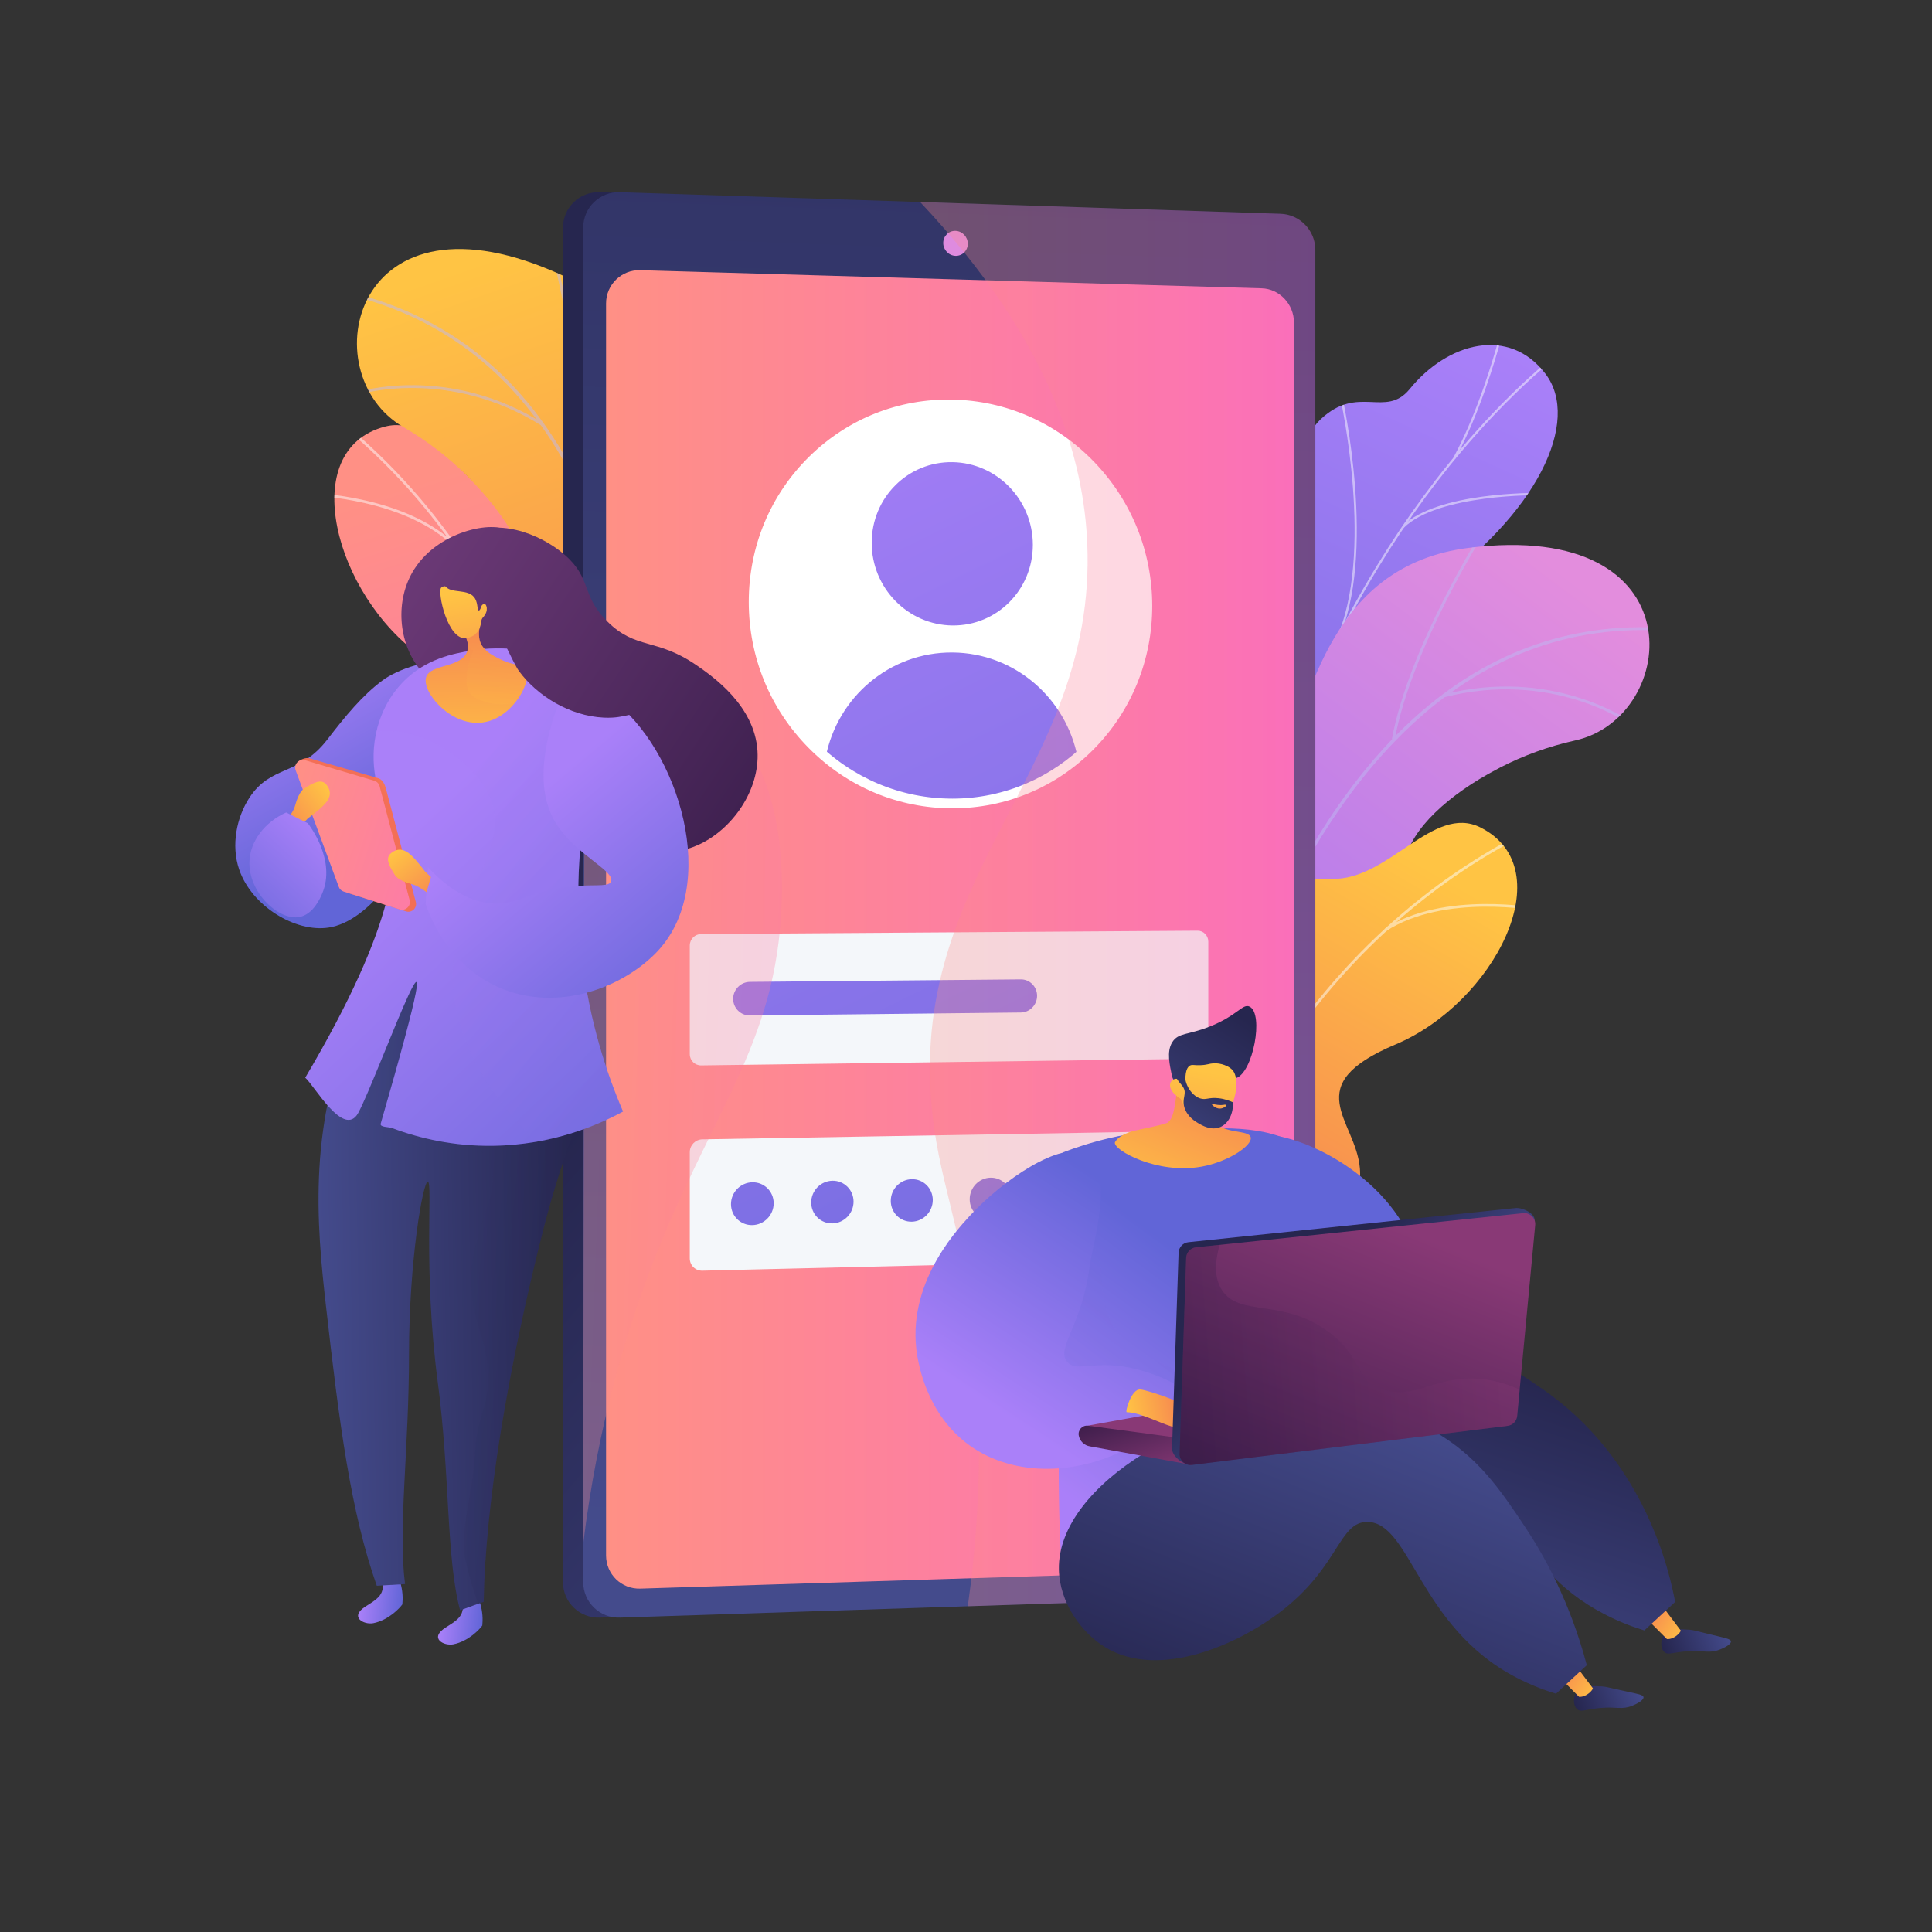 <?xml version="1.0" encoding="utf-8"?>
<svg version="1.1" xmlns="http://www.w3.org/2000/svg" xmlns:xlink="http://www.w3.org/1999/xlink" x="0px" y="0px"
	viewBox="0 0 3710 3710" xml:space="preserve" style="enable-background:new 0 0 3710 3710; background: transparent">
	<rect x="0" y="0" width="3710" height="3710" fill="#333333" stroke="none"/>
	<g id="Background">
		<g>
			<g>
				<rect width="3710" height="3710" style="fill:transparent;" />
			</g>
		</g>
	</g>
	<g id="Illustration">
		<g>
			<path
				d="M3234.929,1790.591c47.166,240.67,142.762,728.444-86.004,1054.753    c-408.791,583.094-1809.751,558.063-2423.614-196.177c-42.872-52.676-402.423-509.039-292.905-1089.424    C573.53,811.851,1415.673,270.751,2084.036,417.384c422.819,92.763,693.484,442.578,803.318,584.706    C2934.091,1062.569,3148.129,1347.695,3234.929,1790.591z"
				style="fill:transparent;" />
			<g>
				<g>
					<g>

						<linearGradient id="SVGID_1_" gradientUnits="userSpaceOnUse" x1="4362.619" y1="599.417" x2="4903.089"
							y2="1489.17" gradientTransform="matrix(0.972 0.237 -0.237 0.972 -3231.912 -714.331)">
							<stop offset="0" style="stop-color:#FF9085" />
							<stop offset="1" style="stop-color:#FB6FBB" />
						</linearGradient>
						<path style="fill:url(#SVGID_1_);"
							d="M1005.76,1767.868c0.802,0.616,1.608,1.229,2.416,1.84       c47.793,36.181,106.415,67.281,178.795,88.108c14.395,3.064,28.791,6.129,43.186,9.193       c20.377-30.924,34.221-63.983-5.965-87.946c-62.409-37.214-34.105-156.345-5.009-193.677       c36.012-46.207,117.656-155.518,22.08-214.566c-79.566-49.158-140.957-64.617-118.936-177.47       c22.021-112.853-21.228-197.633-123.859-216.474C890.464,957.05,839.008,793.65,740.034,819.003       c-172.457,44.177-96.92,324.162,69.61,441.754c166.531,117.592,43.961,157.374,16.008,247.224       c-38.16,122.663,136.689,138.496,168.781,198.56C1005.304,1726.885,1007.76,1747.997,1005.76,1767.868z" />
						<g>
							<defs>
								<path id="SVGID_00000128457057087763221230000000124632922377090987_"
									d="M983.574,1835.175l231.962,56.565         c21.52-29.541,53.545-85.909,8.656-112.676c-62.409-37.214-34.105-156.345-5.009-193.677         c36.012-46.206,117.656-155.517,22.08-214.566c-79.566-49.158-140.957-64.617-118.936-177.47         c22.021-112.853-21.228-197.633-123.859-216.474C890.464,957.05,839.008,793.65,740.034,819.003         c-172.456,44.177-96.92,324.161,69.611,441.753c166.531,117.592,43.96,157.374,16.008,247.224         c-38.16,122.664,136.689,138.496,168.781,198.56C1019.592,1753.626,999.801,1804.854,983.574,1835.175z" />
							</defs>
							<clipPath id="SVGID_00000008869004070352053920000010486502623251818892_">
								<use xlink:href="#SVGID_00000128457057087763221230000000124632922377090987_"
									style="overflow:visible;" />
							</clipPath>
							<g style="opacity:0.5;clip-path:url(#SVGID_00000008869004070352053920000010486502623251818892_);">
								<path style="fill:#FCFDFE;"
									d="M1101.692,1825.322l5.169,0.233c16.943-377.872-149.589-762.116-434.608-1002.782         l-3.337,3.953C952.734,1066.379,1118.564,1449.019,1101.692,1825.322z" />
								<path style="fill:#FCFDFE;"
									d="M1093.281,1618.513l5.021,1.249c35.852-144.263,187.301-226.022,188.828-226.831l-2.424-4.571         C1283.16,1389.178,1129.7,1471.976,1093.281,1618.513z" />
								<path style="fill:#FCFDFE;"
									d="M1102.913,1755.724l5.011-1.286c-37.457-145.978-298.675-230.24-301.309-231.074l-1.562,4.933         C807.659,1529.122,1066.169,1612.521,1102.913,1755.724z" />
								<path style="fill:#FCFDFE;"
									d="M992.618,1261.696l5.105-0.851c-19.72-117.918,90.459-264.443,91.574-265.909l-4.116-3.134         C1084.051,993.286,972.532,1141.6,992.618,1261.696z" />
								<path style="fill:#FCFDFE;"
									d="M874.56,1052.483l3.694-3.624c-95.428-97.218-279.383-102.329-281.233-102.367l-0.113,5.173         C598.734,951.701,780.619,956.779,874.56,1052.483z" />
							</g>
						</g>
					</g>
					<g>
						<defs>
							<path id="SVGID_00000070103499541418813430000007129993137637369504_"
								d="M1315.755,2014.37l-256.557-0.871        c0,0-47.848-131.772,15.34-224.438c128.922-189.067-45.667-288.785-112.543-341.491        c-100.856-79.484-155.068-193.514-6.213-242.571c148.855-49.057,0.221-279.997-181.161-384.889        c-177.494-102.644-97.453-477.389,307.11-290.503c241.604,111.608,202.832,368.037,214.038,502.186        c11.206,134.149,210.625,145.922,141.806,309.52c-58.784,139.742-169.917,241.406-85.696,337.902        C1436.099,1775.711,1444.479,1883.612,1315.755,2014.37z" />
						</defs>
						<clipPath id="SVGID_00000016075011823140966550000012458342953891035011_">
							<use xlink:href="#SVGID_00000070103499541418813430000007129993137637369504_" style="overflow:visible;" />
						</clipPath>

						<linearGradient id="SVGID_00000060020327433969292020000003050019223565506226_"
							gradientUnits="userSpaceOnUse" x1="3201.75" y1="548.134" x2="2691" y2="1999.74"
							gradientTransform="matrix(-1 -0.003 -0.003 1 4070.415 -17.635)">
							<stop offset="0" style="stop-color:#FFC444" />
							<stop offset="0.996" style="stop-color:#F36F56" />
						</linearGradient>

						<path
							style="clip-path:url(#SVGID_00000016075011823140966550000012458342953891035011_);fill:url(#SVGID_00000060020327433969292020000003050019223565506226_);"
							d="       M1315.755,2014.37l-256.557-0.871c0,0-47.848-131.772,15.34-224.438c128.922-189.067-45.667-288.785-112.543-341.491       c-100.856-79.484-145.07-181.89-23.237-247.808c137.847-74.583,17.245-274.76-164.136-379.652       c-177.494-102.644-97.453-477.389,307.11-290.503c241.604,111.608,202.832,368.037,214.038,502.186       c11.206,134.149,210.625,145.922,141.806,309.52c-58.784,139.742-169.917,241.406-85.696,337.902       C1436.099,1775.711,1444.479,1883.612,1315.755,2014.37z" />
						<g style="opacity:0.5;clip-path:url(#SVGID_00000016075011823140966550000012458342953891035011_);">
							<path style="fill:#BEB8F2;"
								d="M1204.635,2037.805l-5.324-0.995c0.616-3.298,61.103-333.671,22.312-679.263        c-35.734-318.383-165.498-715.208-580.747-797.625l1.054-5.313c184.85,36.687,329.466,137.644,429.835,300.065        c80.177,129.746,132.412,298.77,155.255,502.378C1265.876,1703.434,1205.251,2034.5,1204.635,2037.805z" />
							<path style="fill:#BEB8F2;"
								d="M1110.774,924.357l-5.374-0.69c22.879-178.811-44.41-433.149-45.091-435.697l5.231-1.403        C1066.225,489.127,1133.786,744.497,1110.774,924.357z" />
							<path style="fill:#BEB8F2;"
								d="M1040.932,817.969c-181.939-114.215-352.47-60.287-354.17-59.729l-1.689-5.144        c1.726-0.569,174.569-55.328,358.739,60.286L1040.932,817.969z" />
							<path style="fill:#BEB8F2;"
								d="M1234.674,1584.865c-59.691-255.562-406.783-319.369-410.217-319.708l0.178-5.408        c3.401,0.013,355.092,66.052,415.312,323.884L1234.674,1584.865z" />
							<path style="fill:#BEB8F2;"
								d="M1236.713,1476.667l-5.301-1.123c34.658-163.842,212.891-276.054,214.689-277.168l2.855,4.602        C1447.178,1204.082,1270.883,1315.111,1236.713,1476.667z" />
							<path style="fill:#BEB8F2;"
								d="M1207.685,1984.614c-7.473-99.417-149.107-178.598-150.536-179.387l2.614-4.741        c5.942,3.272,145.631,81.373,153.322,183.724L1207.685,1984.614z" />
							<path style="fill:#BEB8F2;"
								d="M1223.06,1906.571l-5.336-0.93c13.531-77.658,131.278-163.821,169.971-192.134        c5.468-4.002,10.188-7.456,10.908-8.237l4.034,3.613c-1,1.116-4.131,3.422-11.744,8.994        C1352.637,1745.872,1236.216,1831.064,1223.06,1906.571z" />
						</g>
					</g>
					<g>

						<linearGradient id="SVGID_00000134250029622559151710000006613227177833193350_"
							gradientUnits="userSpaceOnUse" x1="-1225.97" y1="457.673" x2="-589.588" y2="2129.82"
							gradientTransform="matrix(-0.998 -0.065 -0.065 0.998 1659.393 96.115)">
							<stop offset="0" style="stop-color:#AA80F9" />
							<stop offset="0.996" style="stop-color:#6165D7" />
						</linearGradient>
						<path style="fill:url(#SVGID_00000134250029622559151710000006613227177833193350_);"
							d="M2481.126,1868.323       c28.238,60.983,1.327,121.983-24.5,163.037c-6.159,0.037-9.737,1.747-15.961,3.261c-56.169,13.664-82.513,6.712-139.615,10.844       c-12.29,0.89-48.802-8.269-63.471-13.047l-27.201-9.381c0,0-48.274-148.333,27.582-189.306       c75.855-40.972,46.811-188.597,40.451-269.108c-17.254-218.449,218.812-198.593,219.077-481.08       c0.07-75.133-24.918-218.44,38.427-278.282c72.167-68.178,124.852-1.298,171.254-58.31       c72.525-89.108,190.216-121.074,260.369-29.369c69.238,90.508-14.892,270.677-224.035,415.483       c-138.273,120.881-140.434,157.07-129.551,245.199c7.623,61.729,66.505,222.534-17.281,286.746       C2512.883,1729.223,2448.845,1798.609,2481.126,1868.323z" />
						<g>
							<defs>
								<path id="SVGID_00000173839673862339164390000001939641620184878220_"
									d="M2420.169,2081.285l-205.21-52.856         c0,0-52.854-153.725,23.001-194.697c75.855-40.972,46.811-188.597,40.452-269.108         c-17.255-218.449,218.812-198.593,219.076-481.08c0.071-75.133-24.918-218.439,38.427-278.282         c72.167-68.177,124.852-1.298,171.254-58.31c72.525-89.108,190.216-121.073,260.369-29.369         c69.238,90.508-14.892,270.677-224.035,415.483c-138.273,120.882-140.434,157.07-129.551,245.199         c7.623,61.729,66.505,222.534-17.282,286.746c-83.787,64.212-147.825,133.598-115.544,203.313         C2530.245,1974.403,2420.169,2081.285,2420.169,2081.285z" />
							</defs>
							<clipPath id="SVGID_00000155128207209748795090000002201560348867625135_">
								<use xlink:href="#SVGID_00000173839673862339164390000001939641620184878220_"
									style="overflow:visible;" />
							</clipPath>
							<g style="opacity:0.5;clip-path:url(#SVGID_00000155128207209748795090000002201560348867625135_);">
								<path style="fill:#FCFDFE;"
									d="M2330.782,2047.764l-4.168-0.52c3.096-24.839,6.526-49.851,10.193-74.342         c27.165-181.328,70.272-353.558,128.13-511.909c49.025-134.175,109.3-260.285,179.15-374.826         c56.173-92.114,118.817-177.281,186.191-253.135c47.364-53.323,96.557-101.53,146.217-143.275         c8.653-7.277,17.909-14.234,26.861-20.963c11.927-8.964,24.26-18.234,35.259-28.332l2.84,3.096         c-11.15,10.237-23.565,19.57-35.573,28.596c-8.908,6.695-18.118,13.618-26.683,20.82         c-49.504,41.615-98.551,89.676-145.78,142.849c-67.208,75.665-129.701,160.631-185.745,252.532         c-69.706,114.306-129.861,240.165-178.791,374.081c-57.76,158.083-100.798,330.039-127.92,511.087         C2337.299,1997.98,2333.874,2022.957,2330.782,2047.764z" />
								<path style="fill:#FCFDFE;"
									d="M2568.463,1231.205l-3.804-1.783c76.593-163.243,9.337-464.836,8.648-467.863l4.097-0.933         C2578.095,763.668,2645.668,1066.655,2568.463,1231.205z" />
								<path style="fill:#FCFDFE;"
									d="M2394.237,1706.644l-3.985-1.329c39.072-117.03,258.164-207.367,260.373-208.266l1.584,3.893         C2650.018,1501.833,2432.697,1591.442,2394.237,1706.644z" />
								<path style="fill:#FCFDFE;"
									d="M2377.808,1774.963l-4.157-0.606c11.593-79.701-15.182-194.585-75.391-323.487         c-3.027-6.482-3.027-6.482-2.924-7.273l4.165,0.554l-2.083-0.277l2.027-0.521c0.152,0.455,1.295,2.902,2.621,5.738         C2362.619,1578.729,2389.519,1694.457,2377.808,1774.963z" />
								<path style="fill:#FCFDFE;"
									d="M2337.074,2002.514l-3.809-1.769c37.355-80.459,165.039-112.213,166.323-112.525l0.991,4.083         C2499.312,1892.611,2373.575,1923.897,2337.074,2002.514z" />
								<path style="fill:#FCFDFE;"
									d="M2324.431,2048.091c-15.832-69.759-52.21-137.253-111.214-206.34l3.196-2.73         c59.456,69.618,96.129,137.702,112.115,208.14L2324.431,2048.091z" />
								<path style="fill:#FCFDFE;"
									d="M2794.472,881.148l-3.697-1.994c47.643-88.388,77.206-192.289,86.92-226.431         c2.352-8.265,3.189-11.171,3.656-12.133l3.777,1.838c-0.347,0.739-1.691,5.464-3.393,11.446         C2871.991,688.125,2842.333,792.357,2794.472,881.148z" />
								<path style="fill:#FCFDFE;"
									d="M2695.752,1013.401l-2.946-2.995c67.104-66.053,255.403-63.94,263.386-63.818l-0.066,4.201         C2954.19,950.761,2761.603,948.582,2695.752,1013.401z" />
							</g>
						</g>
					</g>
					<g>
						<defs>
							<path id="SVGID_00000162319132055810888050000015172779049324279200_"
								d="M2147.922,2396.631l244.815,76.735        c0,0,85.448-111.14,53.233-218.573c-65.729-219.197,130.838-261.465,210.52-291.485        c120.167-45.273,206.316-137.576,79.259-229.341c-127.058-91.765,84.442-266.961,289.047-312.107        c200.22-44.178,237.222-425.586-204.91-369.757c-264.04,33.341-304.609,289.491-355.848,413.975        s-244.885,75.415-228.748,252.163c13.784,150.975,88.98,281.48-20.473,347.998        C2105.364,2132.756,2064.754,2233.074,2147.922,2396.631z" />
						</defs>
						<clipPath id="SVGID_00000136374434318801462970000016534856228286550409_">
							<use xlink:href="#SVGID_00000162319132055810888050000015172779049324279200_" style="overflow:visible;" />
						</clipPath>

						<linearGradient id="SVGID_00000034090791675428302290000014645670143914977695_"
							gradientUnits="userSpaceOnUse" x1="5922.877" y1="417.722" x2="5412.113" y2="1869.366"
							gradientTransform="matrix(0.954 0.299 -0.299 0.954 -2498.872 -1062.554)">
							<stop offset="0.004" style="stop-color:#E38DDD" />
							<stop offset="1" style="stop-color:#9571F6" />
						</linearGradient>

						<path
							style="clip-path:url(#SVGID_00000136374434318801462970000016534856228286550409_);fill:url(#SVGID_00000034090791675428302290000014645670143914977695_);"
							d="       M2147.922,2396.631l244.815,76.735c0,0,85.448-111.14,53.233-218.573c-65.729-219.197,130.838-261.465,210.52-291.485       c120.167-45.273,193.272-129.519,97.07-229.186c-108.848-112.768,66.63-267.116,271.236-312.262       c200.22-44.178,237.222-425.586-204.91-369.757c-264.04,33.341-304.609,289.491-355.848,413.975       s-244.885,75.415-228.748,252.163c13.784,150.975,88.98,281.48-20.473,347.998       C2105.364,2132.756,2064.754,2233.074,2147.922,2396.631z" />
						<g style="opacity:0.5;clip-path:url(#SVGID_00000136374434318801462970000016534856228286550409_);">
							<path style="fill:#BEB8F2;"
								d="M2246.757,2452.563l5.376,0.662c0.409-3.33,42.635-336.53,184.094-654.221        c130.319-292.68,373.983-631.703,794.717-584.721l0.602-5.383c-187.291-20.916-355.662,31.595-500.438,156.07        c-115.651,99.434-216.543,244.756-299.874,431.93C2289.472,2115.325,2247.169,2449.227,2246.757,2452.563z" />
							<path style="fill:#BEB8F2;"
								d="M2672.856,1419.599l5.331,0.967c32.252-177.36,173.286-399.453,174.706-401.675l-4.562-2.919        C2846.904,1018.205,2705.297,1241.199,2672.856,1419.599z" />
							<path style="fill:#BEB8F2;"
								d="M2771.593,1339.305c207.956-53.864,354.203,49.097,355.654,50.143l3.166-4.393        c-1.473-1.064-149.672-105.516-360.177-50.994L2771.593,1339.305z" />
							<path style="fill:#BEB8F2;"
								d="M2355.062,2011.738c134.162-225.556,484.302-181.44,487.677-180.725l1.466-5.209        c-3.246-1.016-358.445-44.395-493.797,183.166L2355.062,2011.738z" />
							<path style="fill:#BEB8F2;"
								d="M2385.829,1907.987l5.392,0.533c16.499-166.653-119.469-327.499-120.846-329.105l-4.113,3.523        C2267.625,1584.528,2402.102,1743.661,2385.829,1907.987z" />
							<path style="fill:#BEB8F2;"
								d="M2259.931,2400.939c37.18-92.505,196.125-125.16,197.725-125.481l-1.058-5.31        c-6.653,1.323-163.417,33.536-201.692,128.772L2259.931,2400.939z" />
							<path style="fill:#BEB8F2;"
								d="M2268.87,2321.9l5.368,0.726c10.581-78.115-75.607-195.844-103.929-234.53        c-4.002-5.468-7.457-10.187-7.907-11.149l-4.938,2.225c0.615,1.366,2.903,4.51,8.475,12.123        C2193.941,2129.546,2279.158,2245.949,2268.87,2321.9z" />
						</g>
					</g>
					<g>

						<linearGradient id="SVGID_00000000180813244507463340000008180094491686425021_"
							gradientUnits="userSpaceOnUse" x1="1800.66" y1="1483.098" x2="2341.134" y2="2372.857"
							gradientTransform="matrix(-1 0.023 0.023 1 4470.287 119.345)">
							<stop offset="0" style="stop-color:#FFC444" />
							<stop offset="0.996" style="stop-color:#F36F56" />
						</linearGradient>
						<path style="fill:url(#SVGID_00000000180813244507463340000008180094491686425021_);"
							d="M2379.648,2458.639       c-0.916,0.429-1.834,0.855-2.754,1.278c-54.449,25.07-118.383,42.852-193.548,47.644c-14.718-0.099-29.435-0.198-44.153-0.298       c-13.259-34.579-19.678-69.84,24.718-84.611c68.946-22.939,66.893-145.369,46.496-188.08       c-25.246-52.864-81.502-177.162,24.527-214.3c88.268-30.918,151.547-32.829,154.282-147.778       c2.735-114.949,63.186-188.459,167.469-184.814c109.741,3.836,195.097-144.696,286.314-98.675       c158.941,80.192,25.024,337.414-162.879,416.489c-187.903,79.074-76.74,144.257-68.741,238.014       c10.92,127.997-163.248,105.901-207.494,157.669C2388.897,2418.71,2381.963,2438.803,2379.648,2458.639z" />
						<g>
							<defs>
								<path id="SVGID_00000131326563362170278610000009115786291654123425_"
									d="M2386.858,2529.14l-238.697,5.417         c-14.672-33.474-33.841-95.406,15.75-111.905c68.946-22.939,66.893-145.369,46.496-188.08         c-25.246-52.863-81.502-177.161,24.527-214.3c88.268-30.918,151.547-32.829,154.282-147.778         c2.735-114.949,63.186-188.459,167.469-184.814c109.741,3.836,195.097-144.696,286.314-98.674         c158.941,80.191,25.024,337.413-162.879,416.488c-187.903,79.074-76.74,144.257-68.741,238.013         c10.92,127.998-163.248,105.9-207.493,157.668C2369.198,2441.758,2377.522,2496.042,2386.858,2529.14z" />
							</defs>
							<clipPath id="SVGID_00000017499606187905043540000016187471218817770628_">
								<use xlink:href="#SVGID_00000131326563362170278610000009115786291654123425_"
									style="overflow:visible;" />
							</clipPath>
							<g style="opacity:0.5;clip-path:url(#SVGID_00000017499606187905043540000016187471218817770628_);">
								<path style="fill:#FCFDFE;"
									d="M2273.614,2494.144l-5.098-0.883c64.624-372.69,309.807-712.191,639.871-886.014l2.41,4.578         C2582.124,1784.916,2337.969,2123.002,2273.614,2494.144z" />
								<path style="fill:#FCFDFE;"
									d="M2326.253,2293.97l-5.172,0.141c-4.026-148.597-134.377-260.98-135.694-262.098l3.349-3.944         C2190.07,2029.201,2322.162,2143.031,2326.253,2293.97z" />
								<path style="fill:#FCFDFE;"
									d="M2287.371,2425.909l-4.618-2.332c67.94-134.524,341.161-160.707,343.913-160.955l0.466,5.153         C2624.409,2268.021,2354.019,2293.942,2287.371,2425.909z" />
								<path style="fill:#FCFDFE;"
									d="M2501.214,1967.107l-4.802-1.928c44.59-110.929-31.542-277.701-32.315-279.373l4.693-2.176         C2469.574,1685.322,2546.629,1854.129,2501.214,1967.107z" />
								<path style="fill:#FCFDFE;"
									d="M2661.458,1788.138l-2.829-4.333c114.084-74.45,294.842-39.926,296.657-39.566l-1.001,5.077         C2952.494,1748.958,2773.764,1714.847,2661.458,1788.138z" />
							</g>
						</g>
					</g>
				</g>
				<g>
					<g>
						<g>

							<linearGradient id="SVGID_00000180356510465294605690000003780948302121263033_"
								gradientUnits="userSpaceOnUse" x1="2780.246" y1="2617.823" x2="1577.624" y2="1591.931">
								<stop offset="0" style="stop-color:#444B8C" />
								<stop offset="0.996" style="stop-color:#26264F" />
							</linearGradient>
							<path style="fill:url(#SVGID_00000180356510465294605690000003780948302121263033_);"
								d="M2486.955,481.074v2513.175        c0,37.583-32.108,45.671-68.516,46.862l-1247.903,64.537l-18.905,0.618c-38.793,1.269-70.586-29.508-70.586-68.396V437.452        c0-38.887,31.793-69.664,70.586-68.395l25.656,0.839l1252.471,97.413C2466.166,468.5,2486.955,443.491,2486.955,481.074z" />

							<linearGradient id="SVGID_00000033339271453206279380000010736766605929429950_"
								gradientUnits="userSpaceOnUse" x1="-1242.077" y1="3165.017" x2="3189.59" y2="3329.871"
								gradientTransform="matrix(0 -1 1 0 -1389.032 1734.323)">
								<stop offset="0" style="stop-color:#444B8C" />
								<stop offset="0.996" style="stop-color:#26264F" />
							</linearGradient>
							<path style="fill:url(#SVGID_00000033339271453206279380000010736766605929429950_);"
								d="M2525.831,481.074v2513.175        c0,37.583-29.74,69.305-66.148,70.497l-1269.176,41.52c-38.793,1.269-70.585-29.508-70.585-68.396V437.452        c0-38.887,31.793-69.664,70.585-68.395l1269.176,41.52C2496.091,411.768,2525.831,443.491,2525.831,481.074z" />

							<linearGradient id="SVGID_00000044167047809612285910000016543809774134524070_"
								gradientUnits="userSpaceOnUse" x1="1163.81" y1="1784.729" x2="2484.753" y2="1784.729">
								<stop offset="0" style="stop-color:#FF9085" />
								<stop offset="1" style="stop-color:#FB6FBB" />
							</linearGradient>
							<path style="fill:url(#SVGID_00000044167047809612285910000016543809774134524070_);"
								d="M2484.753,619.234v2328.158        c0,35.088-27.793,64.67-61.813,65.739l-1193.427,37.49c-36.111,1.134-65.703-27.58-65.703-63.812V582.792        c0-36.232,29.592-65.013,65.703-63.96l1193.427,34.802C2456.961,554.626,2484.753,584.146,2484.753,619.234z" />
						</g>
						<path style="fill:#DE8BDF;"
							d="M1858.438,468.037c0,13.243-10.549,23.659-23.569,23.265       c-13.028-0.394-23.596-11.462-23.596-24.719c0-13.258,10.567-23.673,23.596-23.264       C1847.889,443.727,1858.438,454.794,1858.438,468.037z" />
					</g>
					<g>
						<path style="fill:#F4F7FA;"
							d="M2299.553,2033.083l-953.134,12.781c-12.052,0.162-21.829-9.486-21.829-21.549v-208.706       c0-12.063,9.776-21.907,21.829-21.989l953.134-6.446c11.448-0.078,20.722,9.382,20.722,21.128v203.233       C2320.275,2023.283,2311,2032.929,2299.553,2033.083z" />
						<path style="fill:#F4F7FA;"
							d="M2297.387,2417.519l-948.691,22.578c-13.31,0.317-24.107-10.226-24.107-23.549v-204.144       c0-13.323,10.797-24.308,24.107-24.536l948.691-16.272c12.644-0.217,22.888,10.124,22.888,23.097v198.791       C2320.275,2406.458,2310.031,2417.218,2297.387,2417.519z" />
						<path style="fill:#FFFFFF;"
							d="M2203.312,1163.553c0,209.484-166.636,379.331-374.266,379.364       c-209.957,0.033-381.895-173.221-381.895-386.976s171.938-383.548,381.895-379.287       C2036.676,780.868,2203.312,954.069,2203.312,1163.553z" />

						<linearGradient id="SVGID_00000138571159428088927210000011293387256999894713_"
							gradientUnits="userSpaceOnUse" x1="1578.866" y1="533.572" x2="2736.516" y2="2900.706">
							<stop offset="0" style="stop-color:#AA80F9" />
							<stop offset="0.996" style="stop-color:#6165D7" />
						</linearGradient>
						<path style="fill:url(#SVGID_00000138571159428088927210000011293387256999894713_);"
							d="M1983.361,1046.247       c0,86.316-68.918,155.642-154.213,154.842c-85.606-0.803-155.234-71.893-155.234-158.78s69.627-156.205,155.234-154.829       C1914.443,888.851,1983.361,959.931,1983.361,1046.247z" />

						<linearGradient id="SVGID_00000129191636657100923570000004816948293322610603_"
							gradientUnits="userSpaceOnUse" x1="1420.054" y1="611.239" x2="2577.705" y2="2978.375">
							<stop offset="0" style="stop-color:#AA80F9" />
							<stop offset="0.996" style="stop-color:#6165D7" />
						</linearGradient>
						<path style="fill:url(#SVGID_00000129191636657100923570000004816948293322610603_);"
							d="M1829.046,1542.917       c91.781-0.015,175.501-33.196,240.326-88.164c-22.06-114.114-120.948-200.899-240.326-201.803       c-120.143-0.911-220.838,85.375-243.448,200.735C1651.888,1509.464,1736.813,1542.932,1829.046,1542.917z" />

						<linearGradient id="SVGID_00000075138532273081901190000002918433266115284368_"
							gradientUnits="userSpaceOnUse" x1="1131.122" y1="752.542" x2="2288.773" y2="3119.678">
							<stop offset="0" style="stop-color:#AA80F9" />
							<stop offset="0.996" style="stop-color:#6165D7" />
						</linearGradient>
						<path style="fill:url(#SVGID_00000075138532273081901190000002918433266115284368_);"
							d="M1960.243,1944.306l-520.193,5.675       c-17.697,0.193-32.188-14.178-32.188-31.935l0,0c0-17.758,14.491-32.42,32.188-32.583l520.193-4.789       c17.198-0.158,31.257,14.017,31.257,31.501l0,0C1991.5,1929.66,1977.441,1944.119,1960.243,1944.306z" />
						<g>

							<linearGradient id="SVGID_00000124120009436202747720000008178623982560915084_"
								gradientUnits="userSpaceOnUse" x1="768.93" y1="929.67" x2="1926.582" y2="3296.808">
								<stop offset="0" style="stop-color:#AA80F9" />
								<stop offset="0.996" style="stop-color:#6165D7" />
							</linearGradient>
							<path style="fill:url(#SVGID_00000124120009436202747720000008178623982560915084_);"
								d="M1485.691,2310.618        c0,22.688-18.323,41.476-40.951,41.963c-22.654,0.488-41.04-17.548-41.04-40.285c0-22.738,18.385-41.526,41.04-41.965        C1467.367,2269.893,1485.691,2287.93,1485.691,2310.618z" />

							<linearGradient id="SVGID_00000144317610071339720290000016341695855721180837_"
								gradientUnits="userSpaceOnUse" x1="894.214" y1="868.403" x2="2051.865" y2="3235.539">
								<stop offset="0" style="stop-color:#AA80F9" />
								<stop offset="0.996" style="stop-color:#6165D7" />
							</linearGradient>
							<path style="fill:url(#SVGID_00000144317610071339720290000016341695855721180837_);"
								d="M1639.067,2307.48        c0,22.596-18.175,41.306-40.619,41.79c-22.471,0.484-40.707-17.48-40.707-40.125s18.236-41.356,40.707-41.791        C1620.892,2266.918,1639.067,2284.884,1639.067,2307.48z" />

							<linearGradient id="SVGID_00000150796178426173528150000015783178528108652184_"
								gradientUnits="userSpaceOnUse" x1="1018.482" y1="807.628" x2="2176.132" y2="3174.762">
								<stop offset="0" style="stop-color:#AA80F9" />
								<stop offset="0.996" style="stop-color:#6165D7" />
							</linearGradient>
							<path style="fill:url(#SVGID_00000150796178426173528150000015783178528108652184_);"
								d="M1791.204,2304.367        c0,22.505-18.028,41.137-40.291,41.617c-22.289,0.48-40.378-17.413-40.378-39.967c0-22.553,18.089-41.187,40.378-41.619        C1773.175,2263.968,1791.204,2281.863,1791.204,2304.367z" />

							<linearGradient id="SVGID_00000145779053440511598400000001165588770216251038_"
								gradientUnits="userSpaceOnUse" x1="1141.753" y1="747.349" x2="2299.404" y2="3114.486">
								<stop offset="0" style="stop-color:#AA80F9" />
								<stop offset="0.996" style="stop-color:#6165D7" />
							</linearGradient>
							<path style="fill:url(#SVGID_00000145779053440511598400000001165588770216251038_);"
								d="M1942.116,2301.28        c0,22.414-17.884,40.97-39.968,41.446c-22.11,0.477-40.053-17.346-40.053-39.809s17.943-41.019,40.053-41.448        C1924.233,2261.041,1942.116,2278.865,1942.116,2301.28z" />

							<linearGradient id="SVGID_00000056394077124502774720000013012592541569518759_"
								gradientUnits="userSpaceOnUse" x1="1264.03" y1="687.543" x2="2421.681" y2="3054.682">
								<stop offset="0" style="stop-color:#AA80F9" />
								<stop offset="0.996" style="stop-color:#6165D7" />
							</linearGradient>
							<path style="fill:url(#SVGID_00000056394077124502774720000013012592541569518759_);"
								d="M2091.819,2298.217        c0,22.325-17.74,40.804-39.648,41.277c-21.933,0.472-39.732-17.28-39.732-39.653c0-22.372,17.799-40.853,39.732-41.278        C2074.079,2258.138,2091.819,2275.892,2091.819,2298.217z" />
						</g>
						<path style="fill:#FFFFFF;"
							d="M1828.985,1552.217c-104.136,0-202.232-41.221-276.235-116.079       c-74.093-74.95-114.899-174.458-114.899-280.196c0-106.631,41.399-205.925,116.571-279.586       c73.87-72.386,171.436-111.121,274.811-108.999c102.79,2.087,199.208,44.458,271.494,119.31       c72.148,74.709,111.882,173.043,111.882,276.887c0,103.878-39.755,201.453-111.945,274.751       c-72.33,73.439-168.792,113.896-271.618,113.912C1829.027,1552.217,1829.004,1552.217,1828.985,1552.217z M1821.272,785.876       c-95.494,0-185.367,36.675-253.831,103.765c-71.574,70.134-110.99,164.709-110.99,266.302       c0,100.81,38.898,195.676,109.528,267.121c70.477,71.291,163.888,110.552,263.007,110.556c0.024,0,0.035,0,0.058,0       c201.244-0.033,364.969-166.044,364.969-370.065c0-204.125-163.808-373.516-365.156-377.602       C1826.33,785.901,1823.791,785.876,1821.272,785.876z" />
					</g>

					<linearGradient id="SVGID_00000023256371072523752970000006912353069606419372_" gradientUnits="userSpaceOnUse"
						x1="1766.845" y1="1736.162" x2="2525.83" y2="1736.162">
						<stop offset="0" style="stop-color:#FF9085" />
						<stop offset="1" style="stop-color:#FB6FBB" />
					</linearGradient>
					<path style="opacity:0.3;fill:url(#SVGID_00000023256371072523752970000006912353069606419372_);"
						d="M2525.83,479.638      c0-37.295-29.587-67.866-66.862-69.085l-692.123-22.642c256.726,272.06,314.45,500.315,321.041,656.298      c18.807,445.238-364.757,639.221-293.438,1126.139c19.552,133.485,62.791,217.317,79.68,447.907      c14.398,196.587-0.652,359.304-15.646,466.157l601.203-19.669c36.407-1.19,66.146-32.913,66.146-70.496V479.638z" />
				</g>

				<linearGradient id="SVGID_00000005260912293313332790000008313438067472803513_" gradientUnits="userSpaceOnUse"
					x1="1111.092" y1="2062.76" x2="1757.125" y2="2086.792">
					<stop offset="0" style="stop-color:#FF9085" />
					<stop offset="1" style="stop-color:#FB6FBB" />
				</linearGradient>
				<path style="opacity:0.3;fill:url(#SVGID_00000005260912293313332790000008313438067472803513_);"
					d="M1501.063,1733.956     c7.297-214.465-66.191-304.122-85.667-326.085c-13.755-15.513-26.494-26.502-121.593-105.011     c-70.653-58.329-129.537-106.681-171.333-140.935c-0.85,600.807-1.699,1201.615-2.55,1802.422     c28.474-230.611,83.197-404.527,124.833-515.582C1361.304,2137.893,1491.7,2009.142,1501.063,1733.956z" />
			</g>
			<g>

				<linearGradient id="SVGID_00000029752164690185006270000015760637404031520653_" gradientUnits="userSpaceOnUse"
					x1="2423.739" y1="2450.153" x2="2502.02" y2="2351.03"
					gradientTransform="matrix(0.999 -0.037 0.037 0.999 5.451 79.46)">
					<stop offset="0" style="stop-color:#AA80F9" />
					<stop offset="0.996" style="stop-color:#6165D7" />
				</linearGradient>
				<path style="fill:url(#SVGID_00000029752164690185006270000015760637404031520653_);"
					d="M2722.94,2587.898     c41.628-25.15,24.182-158.395-37.005-250.192c-86.879-130.344-268.737-187.315-304.045-146.206     c-36.134,42.071,77.969,190.657,96.503,214.792C2545.629,2493.849,2673.7,2617.648,2722.94,2587.898z" />

				<linearGradient id="SVGID_00000059995932622458989660000002664106916425564075_" gradientUnits="userSpaceOnUse"
					x1="153.959" y1="3762.249" x2="282.727" y2="3762.249"
					gradientTransform="matrix(-0.937 0.35 0.35 0.937 2143.646 -451.669)">
					<stop offset="0" style="stop-color:#444B8C" />
					<stop offset="0.996" style="stop-color:#26264F" />
				</linearGradient>
				<path style="fill:url(#SVGID_00000059995932622458989660000002664106916425564075_);"
					d="M3195.622,3139.062     c-7.135,9.442-7.504,25.692,0.082,33.006c7.456,7.19,17.106,0.44,46.024-1.268c30.977-1.827,39.693,4.749,60.171-2.912     c8.273-3.101,22.747-10.121,21.923-16.153c-0.579-4.242-8.402-5.761-34.633-12.027c-37.235-8.891-37.135-9.567-44.926-10.154     C3224.693,3128.076,3205.045,3126.594,3195.622,3139.062z" />

				<linearGradient id="SVGID_00000129908519489168653970000005644067140007892661_" gradientUnits="userSpaceOnUse"
					x1="726.291" y1="3945.515" x2="780.591" y2="3833.124"
					gradientTransform="matrix(-0.851 0.525 0.525 0.851 1784.967 -593.763)">
					<stop offset="0" style="stop-color:#FFC444" />
					<stop offset="0.996" style="stop-color:#F36F56" />
				</linearGradient>
				<path style="fill:url(#SVGID_00000129908519489168653970000005644067140007892661_);"
					d="M3195.035,3087.978l32.533,43.145     c-0.141,3.011-11.765,17.179-26.529,16.383l-39.084-39.1L3195.035,3087.978z" />

				<linearGradient id="SVGID_00000160888321848620523020000016541168466935881107_" gradientUnits="userSpaceOnUse"
					x1="411.235" y1="3812.862" x2="540.01" y2="3812.862"
					gradientTransform="matrix(-0.929 0.369 0.369 0.929 2120.779 -460.78)">
					<stop offset="0" style="stop-color:#444B8C" />
					<stop offset="0.996" style="stop-color:#26264F" />
				</linearGradient>
				<path style="fill:url(#SVGID_00000160888321848620523020000016541168466935881107_);"
					d="M3027.545,3248.897     c-6.936,9.592-6.963,25.846,0.775,32.999c7.606,7.032,17.112,0.081,45.988-2.236c30.931-2.48,39.784,3.913,60.096-4.177     c8.207-3.274,22.529-10.597,21.578-16.612c-0.667-4.227-8.521-5.582-34.879-11.293c-37.414-8.107-37.326-8.784-45.129-9.208     C3056.379,3237.305,3036.703,3236.235,3027.545,3248.897z" />

				<linearGradient id="SVGID_00000031906791067662911320000017194782331950166168_" gradientUnits="userSpaceOnUse"
					x1="928.112" y1="3951.157" x2="982.412" y2="3838.767"
					gradientTransform="matrix(-0.851 0.525 0.525 0.851 1784.967 -593.763)">
					<stop offset="0" style="stop-color:#FFC444" />
					<stop offset="0.996" style="stop-color:#F36F56" />
				</linearGradient>
				<path style="fill:url(#SVGID_00000031906791067662911320000017194782331950166168_);"
					d="M3026.29,3198.835l32.533,43.145     c-0.141,3.011-11.764,17.179-26.529,16.383l-39.083-39.099L3026.29,3198.835z" />

				<linearGradient id="SVGID_00000088849903590910187130000017434388993640278415_" gradientUnits="userSpaceOnUse"
					x1="1949.761" y1="2877.079" x2="2265.517" y2="2477.258"
					gradientTransform="matrix(0.999 -0.037 0.037 0.999 5.451 79.46)">
					<stop offset="0" style="stop-color:#AA80F9" />
					<stop offset="0.996" style="stop-color:#6165D7" />
				</linearGradient>
				<path style="fill:url(#SVGID_00000088849903590910187130000017434388993640278415_);"
					d="M2041.262,2212.9     c48.692-18.653,123.335-41.005,216.173-44.466c104.523-3.898,188.468-7.03,248.276,40.203     c198.985,157.15,101.446,571.281,87.064,617.355c-17.102,54.791-49.639,92.01-49.639,92.01     c-19.518,22.326-38.672,35.369-49.045,42.233c-149.683,99.043-242.73,160.61-340.976,135.454     c-13.071-3.347-72.471-23.948-105.259-73.368c-5.844-8.809-9.498-20.099-10.422-35.875     C2022.176,2725.757,2052.919,2464.005,2041.262,2212.9z" />

				<linearGradient id="SVGID_00000078725756136730884630000003342757973251465398_" gradientUnits="userSpaceOnUse"
					x1="2043.336" y1="2834.345" x2="2354.118" y2="2440.823"
					gradientTransform="matrix(1 -5.000000e-04 5.000000e-04 1 26.959 49.489)">
					<stop offset="0" style="stop-color:#AA80F9" />
					<stop offset="0.996" style="stop-color:#6165D7" />
				</linearGradient>
				<path style="opacity:0.3;fill:url(#SVGID_00000078725756136730884630000003342757973251465398_);"
					d="M2127.084,2523.622     c-19.965-54.582,0.666-117.083-43.804-144.341c-16.296-9.988-36.545-14.215-58.6-13.719     c2.73,191.888,6.598,383.593,11.361,583.852c1.573,66.141,9.845,69.412,73.989,127.347     c74.322,67.127,135.479,45.483,245.273,23.456c-143.85-88.372-179.625-136.426-164.967-214.958     c17.07-91.458,184.53-118.543,177.76-183.559C2360.92,2632.793,2170.727,2642.945,2127.084,2523.622z" />

				<linearGradient id="SVGID_00000135654573262385663080000015878854551237941434_" gradientUnits="userSpaceOnUse"
					x1="1808.225" y1="2922.677" x2="2127.299" y2="2518.654"
					gradientTransform="matrix(0.999 -0.037 0.034 0.901 7.581 140.256)">
					<stop offset="0" style="stop-color:#AA80F9" />
					<stop offset="0.996" style="stop-color:#6165D7" />
				</linearGradient>
				<path style="fill:url(#SVGID_00000135654573262385663080000015878854551237941434_);"
					d="M2087.162,2216.367     c-49.413-27.601-163.042,50.917-225.126,118.612c-28.857,31.46-129.324,141-98.073,281.93     c5.091,22.966,28.602,130.352,133.234,179.47c93.684,43.98,217.334,27.14,314.258-43.737     c13.18-11.38,26.365-22.757,39.548-34.139c12.882-13.528,25.765-27.056,38.645-40.586     c-21.605-14.975-58.164-36.376-108.857-49.088c-77.246-19.372-112.005,7.762-131.093-13.267     c-23.501-25.891,28.892-70.531,42.627-184.512C2096.03,2400.292,2142.356,2247.197,2087.162,2216.367z" />

				<linearGradient id="SVGID_00000034056717014044961650000013888580682772168327_" gradientUnits="userSpaceOnUse"
					x1="1659.786" y1="3683.309" x2="2092.403" y2="3135.515"
					gradientTransform="matrix(0.938 -0.347 0.347 0.938 -203.63 383.416)">
					<stop offset="0" style="stop-color:#444B8C" />
					<stop offset="0.996" style="stop-color:#26264F" />
				</linearGradient>
				<path style="fill:url(#SVGID_00000034056717014044961650000013888580682772168327_);"
					d="M2176.874,3064.2     c6.081,108.6,46.911,48.445,139.334-48.997c97.339-102.625,326.367-282.989,479.233-214.131     c113.85,51.283,102.8,202.994,284.811,298.212c32.061,16.772,60.127,26.39,77.376,31.616     c19.718-18.237,39.436-36.471,59.153-54.709c-10.582-56.711-57.814-272.951-255.286-409.262     c-47.742-32.955-138.851-96.434-254.063-94.948C2395.958,2576,2171.263,2964.041,2176.874,3064.2z" />

				<linearGradient id="SVGID_00000119818480867896998540000011604357133524438436_" gradientUnits="userSpaceOnUse"
					x1="1907.167" y1="3188.283" x2="1416.863" y2="3731.389"
					gradientTransform="matrix(0.938 -0.347 0.347 0.938 -203.63 383.416)">
					<stop offset="0" style="stop-color:#444B8C" />
					<stop offset="0.996" style="stop-color:#26264F" />
				</linearGradient>
				<path style="fill:url(#SVGID_00000119818480867896998540000011604357133524438436_);"
					d="M2033.37,3013.824     c1.303,63.187,42.563,121.108,89.045,149.389c103.188,62.774,257.716-4.959,344.268-74.221     c105.317-84.273,105.279-166.839,159.096-166.433c83.622,0.632,98.201,200.588,284.811,298.213     c32.061,16.772,60.125,26.387,77.376,31.616c19.717-18.237,39.435-36.473,59.15-54.712     c-32.362-122.45-82.462-211.425-119.408-266.803c-46.085-69.074-90.444-135.558-176.347-183.743     c-90.45-50.736-176.873-53.09-213.59-53.663C2306.151,2689.856,2029.972,2848.965,2033.37,3013.824z" />
				<g>

					<linearGradient id="SVGID_00000165914418763501784210000001541201101187308720_" gradientUnits="userSpaceOnUse"
						x1="2066.794" y1="3159.71" x2="1996.331" y2="2960.065"
						gradientTransform="matrix(0.981 -0.192 0.192 0.981 -127.871 206.031)">
						<stop offset="0" style="stop-color:#311944" />
						<stop offset="1" style="stop-color:#893976" />
					</linearGradient>
					<polygon style="fill:url(#SVGID_00000165914418763501784210000001541201101187308720_);"
						points="2662.134,2634.257       2088.758,2737.655 2255.148,2781.26 2670.894,2671.243     " />

					<linearGradient id="SVGID_00000054249113742556907330000007043893108552218047_" gradientUnits="userSpaceOnUse"
						x1="1758.953" y1="2870.462" x2="1784.79" y2="3048.977"
						gradientTransform="matrix(0.981 -0.192 0.192 0.981 -127.871 206.031)">
						<stop offset="0" style="stop-color:#311944" />
						<stop offset="1" style="stop-color:#893976" />
					</linearGradient>
					<path style="fill:url(#SVGID_00000054249113742556907330000007043893108552218047_);"
						d="M2071.555,2756.797l0.001,0.005      c2.094,10.698,10.662,18.945,21.432,20.632l196.701,35.849l-8.889-49.814l-192.042-25.814      C2078.083,2736.729,2069.497,2746.286,2071.555,2756.797z" />
				</g>

				<linearGradient id="SVGID_00000109739565715840803150000009642568438456199870_" gradientUnits="userSpaceOnUse"
					x1="1767.087" y1="2906.491" x2="1913.126" y2="2906.491"
					gradientTransform="matrix(0.981 -0.192 0.192 0.981 -127.871 206.031)">
					<stop offset="0" style="stop-color:#FFC444" />
					<stop offset="0.996" style="stop-color:#F36F56" />
				</linearGradient>
				<path style="fill:url(#SVGID_00000109739565715840803150000009642568438456199870_);"
					d="M2163.685,2711.8     c-3.661-0.095,8.904-45.18,26.006-43.609c17.098,1.573,105.177,31.927,116.063,49.397c10.887,17.469,10.887,17.469,10.887,17.469     s-33.977,9.452-56.785,6.452C2237.048,2738.507,2193.465,2712.576,2163.685,2711.8z" />
				<g>
					<g>

						<linearGradient id="SVGID_00000093166871827513370490000003442233196356683945_"
							gradientUnits="userSpaceOnUse" x1="2514.834" y1="2767.628" x2="2377.436" y2="2572.522"
							gradientTransform="matrix(0.997 -0.076 0.076 0.997 -52.093 75.737)">
							<stop offset="0" style="stop-color:#444B8C" />
							<stop offset="0.996" style="stop-color:#26264F" />
						</linearGradient>
						<path style="fill:url(#SVGID_00000093166871827513370490000003442233196356683945_);"
							d="M2263.23,2405.661l-12.582,375.922       c-0.435,12.971,19.032,30.766,31.912,29.171l597.857-82.571c9.835-1.22,17.5-9.109,18.429-18.974l47.999-365.802       c1.253-13.273-23.33-25.015-36.593-23.633l-628.109,65.586C2271.655,2386.456,2263.583,2395.119,2263.23,2405.661z" />

						<linearGradient id="SVGID_00000166634959773859396260000012856192810033925504_"
							gradientUnits="userSpaceOnUse" x1="2251.288" y1="3090.507" x2="2551.965" y2="2479.758"
							gradientTransform="matrix(0.997 -0.076 0.076 0.997 -52.093 75.737)">
							<stop offset="0" style="stop-color:#311944" />
							<stop offset="1" style="stop-color:#893976" />
						</linearGradient>
						<path style="fill:url(#SVGID_00000166634959773859396260000012856192810033925504_);"
							d="M2277.785,2415.485l-12.585,375.926       c-0.431,12.972,10.826,23.261,23.707,21.668l606.067-75.069c9.834-1.219,17.498-9.11,18.43-18.973l34.624-366.442       c1.254-13.277-9.956-24.379-23.219-22.993l-628.11,65.585C2286.211,2396.28,2278.137,2404.947,2277.785,2415.485z" />
					</g>

					<linearGradient id="SVGID_00000121965244457144313810000016893619149131749811_" gradientUnits="userSpaceOnUse"
						x1="2104.39" y1="2698.495" x2="2764.958" y2="2698.495"
						gradientTransform="matrix(0.997 -0.076 0.076 0.997 -52.093 75.737)">
						<stop offset="0" style="stop-color:#311944" />
						<stop offset="1" style="stop-color:#893976" />
					</linearGradient>
					<path style="opacity:0.3;fill:url(#SVGID_00000121965244457144313810000016893619149131749811_);"
						d="M2656.255,2668.306      c-54.824-18.47-39.343-62.823-106.129-111.54c-88.107-64.271-170.113-27.253-203.797-79.701      c-10.488-16.336-16.898-42.507-4.146-86.626l-45.484,4.748c-10.488,1.093-18.562,9.76-18.914,20.298l-12.585,375.926      c-0.429,12.97,10.828,23.261,23.707,21.668l606.067-75.069c9.834-1.219,17.498-9.107,18.43-18.973l4.777-50.566      c-19.237-8.867-42-16.528-68.13-19.79C2759.438,2637.369,2719.373,2689.57,2656.255,2668.306z" />
				</g>
				<g>

					<linearGradient id="SVGID_00000076577673014500595220000015741595501057646474_" gradientUnits="userSpaceOnUse"
						x1="2580.622" y1="1621.313" x2="2595.169" y2="1233.847"
						gradientTransform="matrix(0.931 0.364 -0.364 0.931 398.229 -120.183)">
						<stop offset="0" style="stop-color:#FFC444" />
						<stop offset="0.996" style="stop-color:#F36F56" />
					</linearGradient>
					<path style="fill:url(#SVGID_00000076577673014500595220000015741595501057646474_);"
						d="M2261.851,2025.266      c1.775,38.738-1.4,69.632-4.701,90.83c-3.783,24.289-6.925,30.643-11.045,35.86c0,0-1.304,1.652-2.788,3.134      c-3.782,3.774-51.312,13.035-65.317,16.305c-1.483,0.346-28.916,7.015-36.792,21.767c-0.055,0.102-0.208,0.389-0.29,0.829      c-2.708,14.749,81.551,61.521,166.226,46.322c51.823-9.303,98.111-40.798,94.619-56.299      c-3.516-15.598-55.242-5.222-71.815-33.061c-11.53-19.366-0.484-47.884,12.944-71.66      C2328.076,2053.867,2276.668,2050.692,2261.851,2025.266z" />
					<g>

						<linearGradient id="SVGID_00000134229728009865487000000003295871135491566210_"
							gradientUnits="userSpaceOnUse" x1="-88.839" y1="1867.694" x2="-226.833" y2="1517.216"
							gradientTransform="matrix(-0.977 -0.212 -0.212 0.977 2475.962 414.762)">
							<stop offset="0" style="stop-color:#444B8C" />
							<stop offset="0.996" style="stop-color:#26264F" />
						</linearGradient>
						<path style="fill:url(#SVGID_00000134229728009865487000000003295871135491566210_);"
							d="M2373.022,2070.449       c33.108-9.611,54.47-123.639,26.612-137.423c-13.323-6.592-23.194,17.02-76.291,38.146       c-42.501,16.911-60.462,11.444-72.225,30.095c-11.622,18.425-4.477,45.105-0.818,64.026c1.588,8.21,6.901,12.079,11.091,18.946       c5.805,9.524,14.853,24.623,29.508,49.771c2.858-5.834,6.821-12.962,12.265-20.437c2.096-2.876,10.434-14.076,35.098-30.832       C2354.021,2072.034,2369.233,2071.549,2373.022,2070.449z" />

						<linearGradient id="SVGID_00000070098503675279838190000006484799236236882356_"
							gradientUnits="userSpaceOnUse" x1="1598.122" y1="1689.993" x2="1593.587" y2="2055.427"
							gradientTransform="matrix(0.988 0.152 -0.152 0.988 992.198 145.26)">
							<stop offset="0" style="stop-color:#FFC444" />
							<stop offset="0.996" style="stop-color:#F36F56" />
						</linearGradient>
						<path style="fill:url(#SVGID_00000070098503675279838190000006484799236236882356_);"
							d="M2267.293,2110.369       c0,0,13.633,39.799,56.813,46.432c38.66,5.938,63.12-78.3,42.784-101.816c-6.786-7.844-22.497-13.949-36.54-13.164       c-8.295,0.465-11.658,3.125-25.225,3.618c-12.518,0.457-15.57-1.593-19.807,0.624c-5.3,2.775-10.61,11.274-8.667,37.908       c-5.647-8.968-13.75-13.721-20.58-12.167c-1.089,0.249-4.099,1.45-6.168,3.823       C2242.419,2084.211,2248.582,2098.647,2267.293,2110.369z" />

						<linearGradient id="SVGID_00000178923462621962535220000017589963545997830564_"
							gradientUnits="userSpaceOnUse" x1="-135.002" y1="1832.998" x2="-233.725" y2="1582.261"
							gradientTransform="matrix(-0.977 -0.212 -0.212 0.977 2475.962 414.762)">
							<stop offset="0" style="stop-color:#444B8C" />
							<stop offset="0.996" style="stop-color:#26264F" />
						</linearGradient>
						<path style="fill:url(#SVGID_00000178923462621962535220000017589963545997830564_);"
							d="M2284.723,2040.571       c1.537,1.775-5.598,7.393-8.16,17.006c-4.977,18.659,9.098,45.486,28.128,51.702c11.25,3.674,15.945-2.56,35.401-0.369       c12.045,1.356,21.514,5.018,27.382,7.726c1.41,21.983-8.761,41.344-24.683,47.851c-17.142,7.006-34.758-3.432-42.122-7.798       c-4.926-2.919-20.721-12.238-26.17-29.814c-5.676-18.317,5.586-26.113-2.619-39.465c-4.137-6.734-10.651-10.694-15.138-22.953       c-1.219-3.331-1.892-6.188-2.268-8.093C2266.609,2048.115,2282.5,2037.997,2284.723,2040.571z" />

						<linearGradient id="SVGID_00000102524711443648270740000011320951356390115243_"
							gradientUnits="userSpaceOnUse" x1="-231.625" y1="1681.917" x2="-226.491" y2="1727.689"
							gradientTransform="matrix(-0.977 -0.212 -0.212 0.977 2475.962 414.762)">
							<stop offset="0" style="stop-color:#FFC444" />
							<stop offset="1" style="stop-color:#F36F56" />
						</linearGradient>
						<path style="fill:url(#SVGID_00000102524711443648270740000011320951356390115243_);"
							d="M2351.947,2121.238       c0,0-9.182,2.482-23.229-1.458c-0.683-0.194-1.492-0.159-1.658,0.181c-0.625,1.278,7.164,9.342,16.093,8.836       c6.341-0.362,12.235-4.986,11.75-6.602C2354.695,2121.515,2353.327,2121.295,2351.947,2121.238z" />
					</g>
				</g>
			</g>
			<g>

				<linearGradient id="SVGID_00000155106587304228828220000017681994074269765551_" gradientUnits="userSpaceOnUse"
					x1="774.402" y1="1224.929" x2="1056.079" y2="1492.661"
					gradientTransform="matrix(0.953 0.303 -0.303 0.953 179.615 -132.156)">
					<stop offset="0" style="stop-color:#AA80F9" />
					<stop offset="0.996" style="stop-color:#6165D7" />
				</linearGradient>
				<path style="fill:url(#SVGID_00000155106587304228828220000017681994074269765551_);"
					d="M459.255,1669.618     c-15.89-46.678-4.761-100.337,19.762-137.844c41.441-63.378,95.454-41.35,149.553-111.633     c34.995-45.463,66.842-84.288,105.699-113.366c28.585-21.392,96.226-45.622,122.65-28.803     c79.062,50.328-66,478.845-225.934,503.239C566.991,1790.969,483.141,1739.782,459.255,1669.618z" />
				<g>

					<linearGradient id="SVGID_00000176725544878612419070000009203480197345912246_" gradientUnits="userSpaceOnUse"
						x1="1104.258" y1="2979.552" x2="1186.486" y2="2979.552"
						gradientTransform="matrix(0.994 0.107 -0.107 0.994 -84.722 -32.227)">
						<stop offset="0" style="stop-color:#AA80F9" />
						<stop offset="0.996" style="stop-color:#6165D7" />
					</linearGradient>
					<path style="fill:url(#SVGID_00000176725544878612419070000009203480197345912246_);"
						d="M762.641,3022.827      c4.22,9.006,8.988,22.202,10.247,38.62c0.552,7.196,0.331,13.721-0.243,19.378c-4.641,6.841-26.34,30.331-55.643,36.129      c-18.128,3.587-47.516-11.781-14.225-32.582c33.291-20.801,38.267-25.808,28.482-78.977c-2.517-13.679-1.528-18.684,0.62-19.646      C736.897,2983.501,751.195,3004.479,762.641,3022.827z" />

					<linearGradient id="SVGID_00000114045097430225122320000016853202071187446403_" gradientUnits="userSpaceOnUse"
						x1="1261.264" y1="3003.457" x2="1343.492" y2="3003.457"
						gradientTransform="matrix(0.994 0.107 -0.107 0.994 -84.722 -32.227)">
						<stop offset="0" style="stop-color:#AA80F9" />
						<stop offset="0.996" style="stop-color:#6165D7" />
					</linearGradient>
					<path style="fill:url(#SVGID_00000114045097430225122320000016853202071187446403_);"
						d="M916.171,3063.44      c4.22,9.006,8.988,22.202,10.247,38.62c0.552,7.195,0.331,13.721-0.243,19.377c-4.641,6.841-26.339,30.331-55.643,36.129      c-18.128,3.588-47.516-11.781-14.224-32.582c33.291-20.801,38.267-25.808,28.482-78.977c-2.517-13.679-1.528-18.684,0.62-19.646      C890.428,3024.115,904.725,3045.092,916.171,3063.44z" />

					<linearGradient id="SVGID_00000013174119036500014140000008598165065712138895_" gradientUnits="userSpaceOnUse"
						x1="751.543" y1="2446.44" x2="1251.452" y2="2446.44"
						gradientTransform="matrix(1 -0.017 0.017 1 -179.441 43.821)">
						<stop offset="0" style="stop-color:#444B8C" />
						<stop offset="0.996" style="stop-color:#26264F" />
					</linearGradient>
					<path style="fill:url(#SVGID_00000013174119036500014140000008598165065712138895_);"
						d="M1075.838,1952.624      c11.007,67.027,22.014,134.056,33.021,201.082c-24.106,63.409-46.524,132.498-65.519,207.112      c-68.611,269.525-111.395,529.113-114.524,715.064c-15.103,5.465-30.206,10.927-45.309,16.392      c-27.062-102.186-18.885-256.696-42.945-438.897c-28.425-215.259-9.096-383.541-18.992-384.131      c-9.484-0.566-36.046,153.494-36.094,329.427c-0.051,185.979-21.443,335.709-7.655,443.203      c-18.096,1.08-36.191,2.16-54.287,3.24c-50.112-142.153-72.008-311.518-97.378-535.465      c-17.618-155.521-38.411-362.125,65.489-575.278c10.375-21.285,46.596-68.534,53.387-80.21      C864.179,1876.961,956.692,1929.827,1075.838,1952.624z" />

					<linearGradient id="SVGID_00000149371398115572120380000010608025521941907344_" gradientUnits="userSpaceOnUse"
						x1="778.16" y1="2419.107" x2="1260.996" y2="2419.107"
						gradientTransform="matrix(0.995 0.103 -0.103 0.995 68.892 -44.286)">
						<stop offset="0" style="stop-color:#444B8C" />
						<stop offset="0.996" style="stop-color:#26264F" />
					</linearGradient>
					<path style="opacity:0.25;fill:url(#SVGID_00000149371398115572120380000010608025521941907344_);"
						d="M1043.341,2360.819      c18.994-74.615,41.413-143.703,65.519-207.112c-11.007-67.027-22.014-134.056-33.021-201.082      c-119.146-22.797-211.659-75.662-330.805-98.46c-6.791,11.675-43.012,58.924-53.387,80.209      c-35.024,71.855-55.839,142.954-67.423,211.614c230.51-2.518,297.219,45.483,315.584,89.728      c29.236,70.435-59.68,141.86-28.221,284.406c9.461,42.87,23.591,63.995,25.25,117.697      c2.177,70.474-20.824,77.307-24.426,148.996c-3.941,78.437-31.107,155.098-18.37,210.697      c7.919,34.565,17.193,62.669,24.319,82.154c3.486-1.261,6.971-2.521,10.458-3.784      C931.946,2889.93,974.73,2630.344,1043.341,2360.819z" />
				</g>

				<linearGradient id="SVGID_00000062899768423990852520000017804972835076315776_" gradientUnits="userSpaceOnUse"
					x1="1767.993" y1="1545.831" x2="829.419" y2="1051.218"
					gradientTransform="matrix(0.995 0.103 -0.103 0.995 68.892 -44.286)">
					<stop offset="0" style="stop-color:#311944" />
					<stop offset="1" style="stop-color:#6B3976" />
				</linearGradient>
				<path style="fill:url(#SVGID_00000062899768423990852520000017804972835076315776_);"
					d="M977.071,1022.448     c7.391,9.877-3.589,23.129-5.781,71.37c-1.003,22.066,0.327,40.568,1.815,53.711c0.419,11.89,1.091,22.915,2.019,32.655     c0.681,7.146,1.409,12.73,2.436,18.674c1.901,11.025,4.627,21.957,8.097,32.495c0.23,0.697-0.114,1.444-0.775,1.73     c-0.039,0.017-0.08,0.032-0.121,0.045c-0.738,0.245-1.532-0.157-1.775-0.896c-3.514-10.667-6.273-21.735-8.2-32.894     c-1.039-6.018-1.776-11.667-2.463-18.888c-0.489-5.133-0.902-10.643-1.251-16.415c-1.579,15.206-1.903,32.003,3.504,54.433     c16.408,68.076-36.432,112.885-78.078,114.688c-48.028,2.078-80.584-35.981-90.652-48.435     c-40.581-50.199-48.393-132.007-10.227-191.838C845.615,1014.503,958.958,998.242,977.071,1022.448z" />

				<linearGradient id="SVGID_00000095332969844078762890000012206779522164079244_" gradientUnits="userSpaceOnUse"
					x1="1757.277" y1="1566.148" x2="818.711" y2="1071.539"
					gradientTransform="matrix(0.995 0.103 -0.103 0.995 68.892 -44.286)">
					<stop offset="0" style="stop-color:#311944" />
					<stop offset="1" style="stop-color:#6B3976" />
				</linearGradient>
				<path style="fill:url(#SVGID_00000095332969844078762890000012206779522164079244_);"
					d="M855.623,1087.988     c2.055-7.609,11.349-38.635,39.747-58.086c53.881-36.905,140.247-7.292,189.766,36.167     c51.816,45.475,30.267,76.934,81.202,127.428c55.322,54.844,94.145,30.892,171.036,83.869     c30.245,20.838,111.754,76.996,117.202,164.603c4.708,75.701-48.831,151.509-114.339,180.757     c-112.15,50.072-252.595-39.349-318.86-121.581c-63.555-78.869-20.672-98.175-111.033-250.499     C877.672,1195.571,840.268,1144.849,855.623,1087.988z" />

				<linearGradient id="SVGID_00000058578669569768382810000010535292133007882940_" gradientUnits="userSpaceOnUse"
					x1="1005.407" y1="1550.963" x2="1822.004" y2="2068.41"
					gradientTransform="matrix(0.969 0.247 -0.247 0.969 191.905 -160.844)">
					<stop offset="0" style="stop-color:#AA80F9" />
					<stop offset="0.996" style="stop-color:#6165D7" />
				</linearGradient>
				<path style="fill:url(#SVGID_00000058578669569768382810000010535292133007882940_);"
					d="M774.803,1308.785     c-40.967,41.471-51.998,91.332-55.226,113.616c-10.041,69.321,17.186,125.864,23.58,140.718     c30.21,70.177,19.082,208.498-157.017,506.356c16.739,13.953,74.453,117.236,101.75,67.708     c37.216-67.525,206.054-542.642,43.215,20.396c-2.146,7.419,14.448,5.926,21.992,8.743     c54.087,20.195,119.043,34.898,192.847,33.979c115.674-1.441,203.815-40.646,250.412-65.847     c-31.596-73.668-64.675-173.369-78.827-294.374c-26.998-230.841,29.179-417.008,68.331-517.397     c-35.702-24.679-148.777-96.152-282.564-73.054C869.964,1255.384,817.954,1265.103,774.803,1308.785z" />

				<linearGradient id="SVGID_00000089564677375064391160000003455671149339795615_" gradientUnits="userSpaceOnUse"
					x1="930.931" y1="1502.784" x2="1704.934" y2="1993.241"
					gradientTransform="matrix(0.995 0.103 -0.103 0.995 68.892 -44.286)">
					<stop offset="0" style="stop-color:#AA80F9" />
					<stop offset="0.996" style="stop-color:#6165D7" />
				</linearGradient>
				<path style="opacity:0.3;fill:url(#SVGID_00000089564677375064391160000003455671149339795615_);"
					d="M1117.532,1840.079     c-26.998-230.841,29.179-417.009,68.331-517.397c-35.702-24.679-148.777-96.152-282.564-73.054     c-33.335,5.756-85.345,15.476-128.495,59.157c-32.618,33.02-46.231,71.312-52.065,96.816c0.999-0.168,2.376-0.39,4.017-0.618     c82.394-11.379,177.553,54.905,210.085,117.612c54.29,104.644-70.598,190.145-67.474,355.984     c1.689,89.65,40.652,195.653,159.769,314.029c74.874-12.934,132.56-39.407,167.223-58.154     C1164.763,2060.785,1131.683,1961.084,1117.532,1840.079z" />

				<linearGradient id="SVGID_00000081620805342352874170000005837487598477003694_" gradientUnits="userSpaceOnUse"
					x1="2123.062" y1="1325.958" x2="2138.033" y2="927.189"
					gradientTransform="matrix(-1 -0.016 -0.016 1 3063.371 184.083)">
					<stop offset="0" style="stop-color:#FFC444" />
					<stop offset="0.996" style="stop-color:#F36F56" />
				</linearGradient>
				<path style="fill:url(#SVGID_00000081620805342352874170000005837487598477003694_);"
					d="M934.579,1166.606     c-11.738,23.825-21.649,53.626-8.724,73.616c7.874,12.179,20.907,18.963,33.778,25.357c30.416,15.109,44.531,8.973,50.535,18.14     c13.214,20.176-24.202,97.172-85.234,103.858c-60.739,6.653-115.707-59.523-106.565-87.475     c8.249-25.222,68.043-17.315,78.732-49.188c5.382-16.047-4.47-33.866-13.116-45.934l-7.153,0.626L934.579,1166.606z" />

				<linearGradient id="SVGID_00000118374784599242739700000011085619119628766602_" gradientUnits="userSpaceOnUse"
					x1="998.472" y1="1368.111" x2="1010.733" y2="1041.53"
					gradientTransform="matrix(0.995 0.103 -0.103 0.995 68.892 -44.286)">
					<stop offset="0" style="stop-color:#FFC444" />
					<stop offset="0.996" style="stop-color:#F36F56" />
				</linearGradient>
				<path style="opacity:0.4;fill:url(#SVGID_00000118374784599242739700000011085619119628766602_);"
					d="M1010.167,1283.719     c-6.004-9.166-20.119-3.032-50.535-18.141c-12.871-6.392-25.903-13.179-33.777-25.357c-12.924-19.989-3.014-49.79,8.724-73.614     l-57.749,38.999l7.153-0.625c6.862,9.578,14.356,22.776,14.517,35.84c4.198,2.902,7.743,6.088,10.255,9.18     c-7.966,17.183-10.668,32.017-11.704,41.611c-1.616,14.959-2.815,26.07,3.603,36.568c7.002,11.452,18.966,15.465,29.426,18.974     c23.242,7.796,44.96,5.207,59.229,1.789C1009.036,1324.292,1017.587,1295.048,1010.167,1283.719z" />

				<linearGradient id="SVGID_00000099653521888569872090000002097668509003338651_" gradientUnits="userSpaceOnUse"
					x1="2128.655" y1="1186.603" x2="2124.618" y2="1511.887"
					gradientTransform="matrix(-0.987 0.16 0.167 1.03 2789.713 -426.156)">
					<stop offset="0" style="stop-color:#FFC444" />
					<stop offset="0.996" style="stop-color:#F36F56" />
				</linearGradient>
				<path style="fill:url(#SVGID_00000099653521888569872090000002097668509003338651_);"
					d="M923.92,1189.564     c0,0,2.02,30.591-27.751,35.712c-36.682,6.31-56.899-89.888-48.893-96.911c9.283-8.145,20.959,6.068,44.143-3.43     c9.762-3.999,16.357-18.509,23.844-5.303c8.517,15.025,8.294,44.171,8.294,44.171s7.525-8.646,10.306-0.214     C937.502,1174.624,930.183,1183.118,923.92,1189.564z" />

				<linearGradient id="SVGID_00000175302027828837887500000003727192884429658754_" gradientUnits="userSpaceOnUse"
					x1="1788.646" y1="1506.638" x2="850.076" y2="1012.026"
					gradientTransform="matrix(0.995 0.103 -0.103 0.995 68.892 -44.286)">
					<stop offset="0" style="stop-color:#311944" />
					<stop offset="1" style="stop-color:#6B3976" />
				</linearGradient>
				<path style="fill:url(#SVGID_00000175302027828837887500000003727192884429658754_);"
					d="M869.19,1078.15     c-12.991,10.764-21.88,33.339-14.947,45.868c9.96,17.999,46.376,4.057,58.399,26.058c5.271,9.646,3.616,22.105,6.854,22.234     c2.682,0.108,5.153-8.387,7.426-15.352c12.529-38.395,22.773-41.789,20.956-53.342     C944.183,1080.135,895.863,1056.048,869.19,1078.15z" />

				<linearGradient id="SVGID_00000039856248748630675710000009102405480630627498_" gradientUnits="userSpaceOnUse"
					x1="1287.395" y1="1355.576" x2="1750.382" y2="1648.953"
					gradientTransform="matrix(0.953 0.303 -0.303 0.953 179.615 -132.156)">
					<stop offset="0" style="stop-color:#AA80F9" />
					<stop offset="0.996" style="stop-color:#6165D7" />
				</linearGradient>
				<path style="fill:url(#SVGID_00000039856248748630675710000009102405480630627498_);"
					d="M1084.766,1319.377     c40.46,2.566,44.524-9.568,89.305,23.239c128.594,94.204,212.004,359.919,84.489,488.345     c-70.924,71.431-200.357,115.042-310.468,60.523c-89.637-44.38-122.697-132.12-130.725-155.617     c1.475-23.552,2.951-47.103,4.426-70.655c50.35,54.315,93.603,68.041,124.979,69.721c53.407,2.86,75.593-29.015,166.946-34.048     c35.589-1.961,55.467,1.596,59.617-8.087c8.58-20.022-69.088-52.28-105.664-111.627     C1041.007,1537.909,1024.852,1461.861,1084.766,1319.377z" />

				<linearGradient id="SVGID_00000047740342623663414330000004124363058021851292_" gradientUnits="userSpaceOnUse"
					x1="1768.931" y1="1544.03" x2="830.364" y2="1049.42"
					gradientTransform="matrix(0.995 0.103 -0.103 0.995 68.892 -44.286)">
					<stop offset="0" style="stop-color:#311944" />
					<stop offset="1" style="stop-color:#6B3976" />
				</linearGradient>
				<path style="fill:url(#SVGID_00000047740342623663414330000004124363058021851292_);"
					d="M926.949,1120.642     c-9.12,8.104,5.778,39.613,35.946,102.3c18.568,38.583,27.852,57.874,34.215,66.458c34.262,46.221,96.076,85.493,162.38,88.659     c45.499,2.172,53.925-14.529,90.366-4.5c54.973,15.129,82.002,65.851,84.797,63.619c3.088-2.468-26.763-66.898-94.061-125.023     c-55.064-47.559-72.498-36.742-159.84-103.756c-6.337-4.862-33.148-25.56-71.297-49.678     C964.607,1130.368,936.022,1112.579,926.949,1120.642z" />
				<g>

					<linearGradient id="SVGID_00000160899185934416824740000008548282166460463285_" gradientUnits="userSpaceOnUse"
						x1="1148.855" y1="1334.243" x2="1060.947" y2="1438.003"
						gradientTransform="matrix(0.953 0.303 -0.303 0.953 179.615 -132.156)">
						<stop offset="0" style="stop-color:#FFC444" />
						<stop offset="0.996" style="stop-color:#F36F56" />
					</linearGradient>
					<path style="fill:url(#SVGID_00000160899185934416824740000008548282166460463285_);"
						d="M568.946,1475.515l93.519,231.357      c1.586,4.286,5.06,7.601,9.415,8.984l107.807,34.242c11.136,3.537,21.795-6.602,18.819-17.901l-57.632-218.73      c-1.319-5.006-5.092-16.113-14.638-19.145l-131.315-37.955C583.217,1452.898,564.712,1464.068,568.946,1475.515z" />

					<linearGradient id="SVGID_00000106863929578851571100000008559675779269227692_" gradientUnits="userSpaceOnUse"
						x1="854.515" y1="1501.96" x2="1337.316" y2="1501.96"
						gradientTransform="matrix(0.953 0.303 -0.303 0.953 179.615 -132.156)">
						<stop offset="0" style="stop-color:#FF9085" />
						<stop offset="1" style="stop-color:#FB6FBB" />
					</linearGradient>
					<path style="fill:url(#SVGID_00000106863929578851571100000008559675779269227692_);"
						d="M567.76,1479.18l82.803,223.911      c1.586,4.286,5.06,7.601,9.415,8.984l107.807,34.242c11.137,3.537,21.795-6.602,18.818-17.902l-57.632-218.729      c-1.319-5.006-5.155-8.961-10.118-10.433l-132.979-39.424C574.171,1456.36,563.526,1467.732,567.76,1479.18z" />
				</g>

				<linearGradient id="SVGID_00000134233872007778212160000001351330627065096322_" gradientUnits="userSpaceOnUse"
					x1="-2106.609" y1="517.473" x2="-1938.16" y2="517.473"
					gradientTransform="matrix(0.623 0.782 -0.782 0.623 2472.975 2959.997)">
					<stop offset="0" style="stop-color:#FFC444" />
					<stop offset="0.996" style="stop-color:#F36F56" />
				</linearGradient>
				<path style="fill:url(#SVGID_00000134233872007778212160000001351330627065096322_);"
					d="M827.552,1684.15l-11.342-10.585     c0,0-16.115-22.044-28.257-32.72c-12.141-10.676-24.032-12.827-36.923-2.554c-12.891,10.273-1.94,27.265,7.378,42.091     c5.67,9.019,21.649,14.738,34.95,18.197c9.351,2.432,25.728,14.644,25.728,14.644L827.552,1684.15z" />

				<linearGradient id="SVGID_00000008858031600520485210000008216315046761246345_" gradientUnits="userSpaceOnUse"
					x1="-1858.439" y1="4026.199" x2="-1689.983" y2="4026.199"
					gradientTransform="matrix(-0.787 0.617 -0.617 -0.787 1651.099 5826.486)">
					<stop offset="0" style="stop-color:#FFC444" />
					<stop offset="0.996" style="stop-color:#F36F56" />
				</linearGradient>
				<path style="fill:url(#SVGID_00000008858031600520485210000008216315046761246345_);"
					d="M580.338,1582.933l10.676-11.258     c0,0,22.176-15.934,32.948-27.99c10.774-12.054,13.022-23.927,2.854-36.9c-10.169-12.975-27.249-2.162-42.149,7.036     c-9.065,5.596-14.913,21.53-18.479,34.802c-2.508,9.333-14.852,25.611-14.852,25.611L580.338,1582.933z" />

				<linearGradient id="SVGID_00000070079850492131818450000010800522418249812664_" gradientUnits="userSpaceOnUse"
					x1="944.096" y1="1510.809" x2="822.477" y2="1772.647"
					gradientTransform="matrix(0.953 0.303 -0.303 0.953 179.615 -132.156)">
					<stop offset="0" style="stop-color:#AA80F9" />
					<stop offset="0.996" style="stop-color:#6165D7" />
				</linearGradient>
				<path style="fill:url(#SVGID_00000070079850492131818450000010800522418249812664_);"
					d="M549.56,1560.184     c13.823,6.895,27.649,13.784,41.472,20.679c4.231,5.384,54.598,71.505,27.71,134.907c-3.498,8.248-16.723,39.433-42.802,44.954     c-40.246,8.522-98.876-46.646-96.984-105.867C480.223,1615.166,508.518,1578.704,549.56,1560.184z" />
			</g>
		</g>
	</g>
</svg>